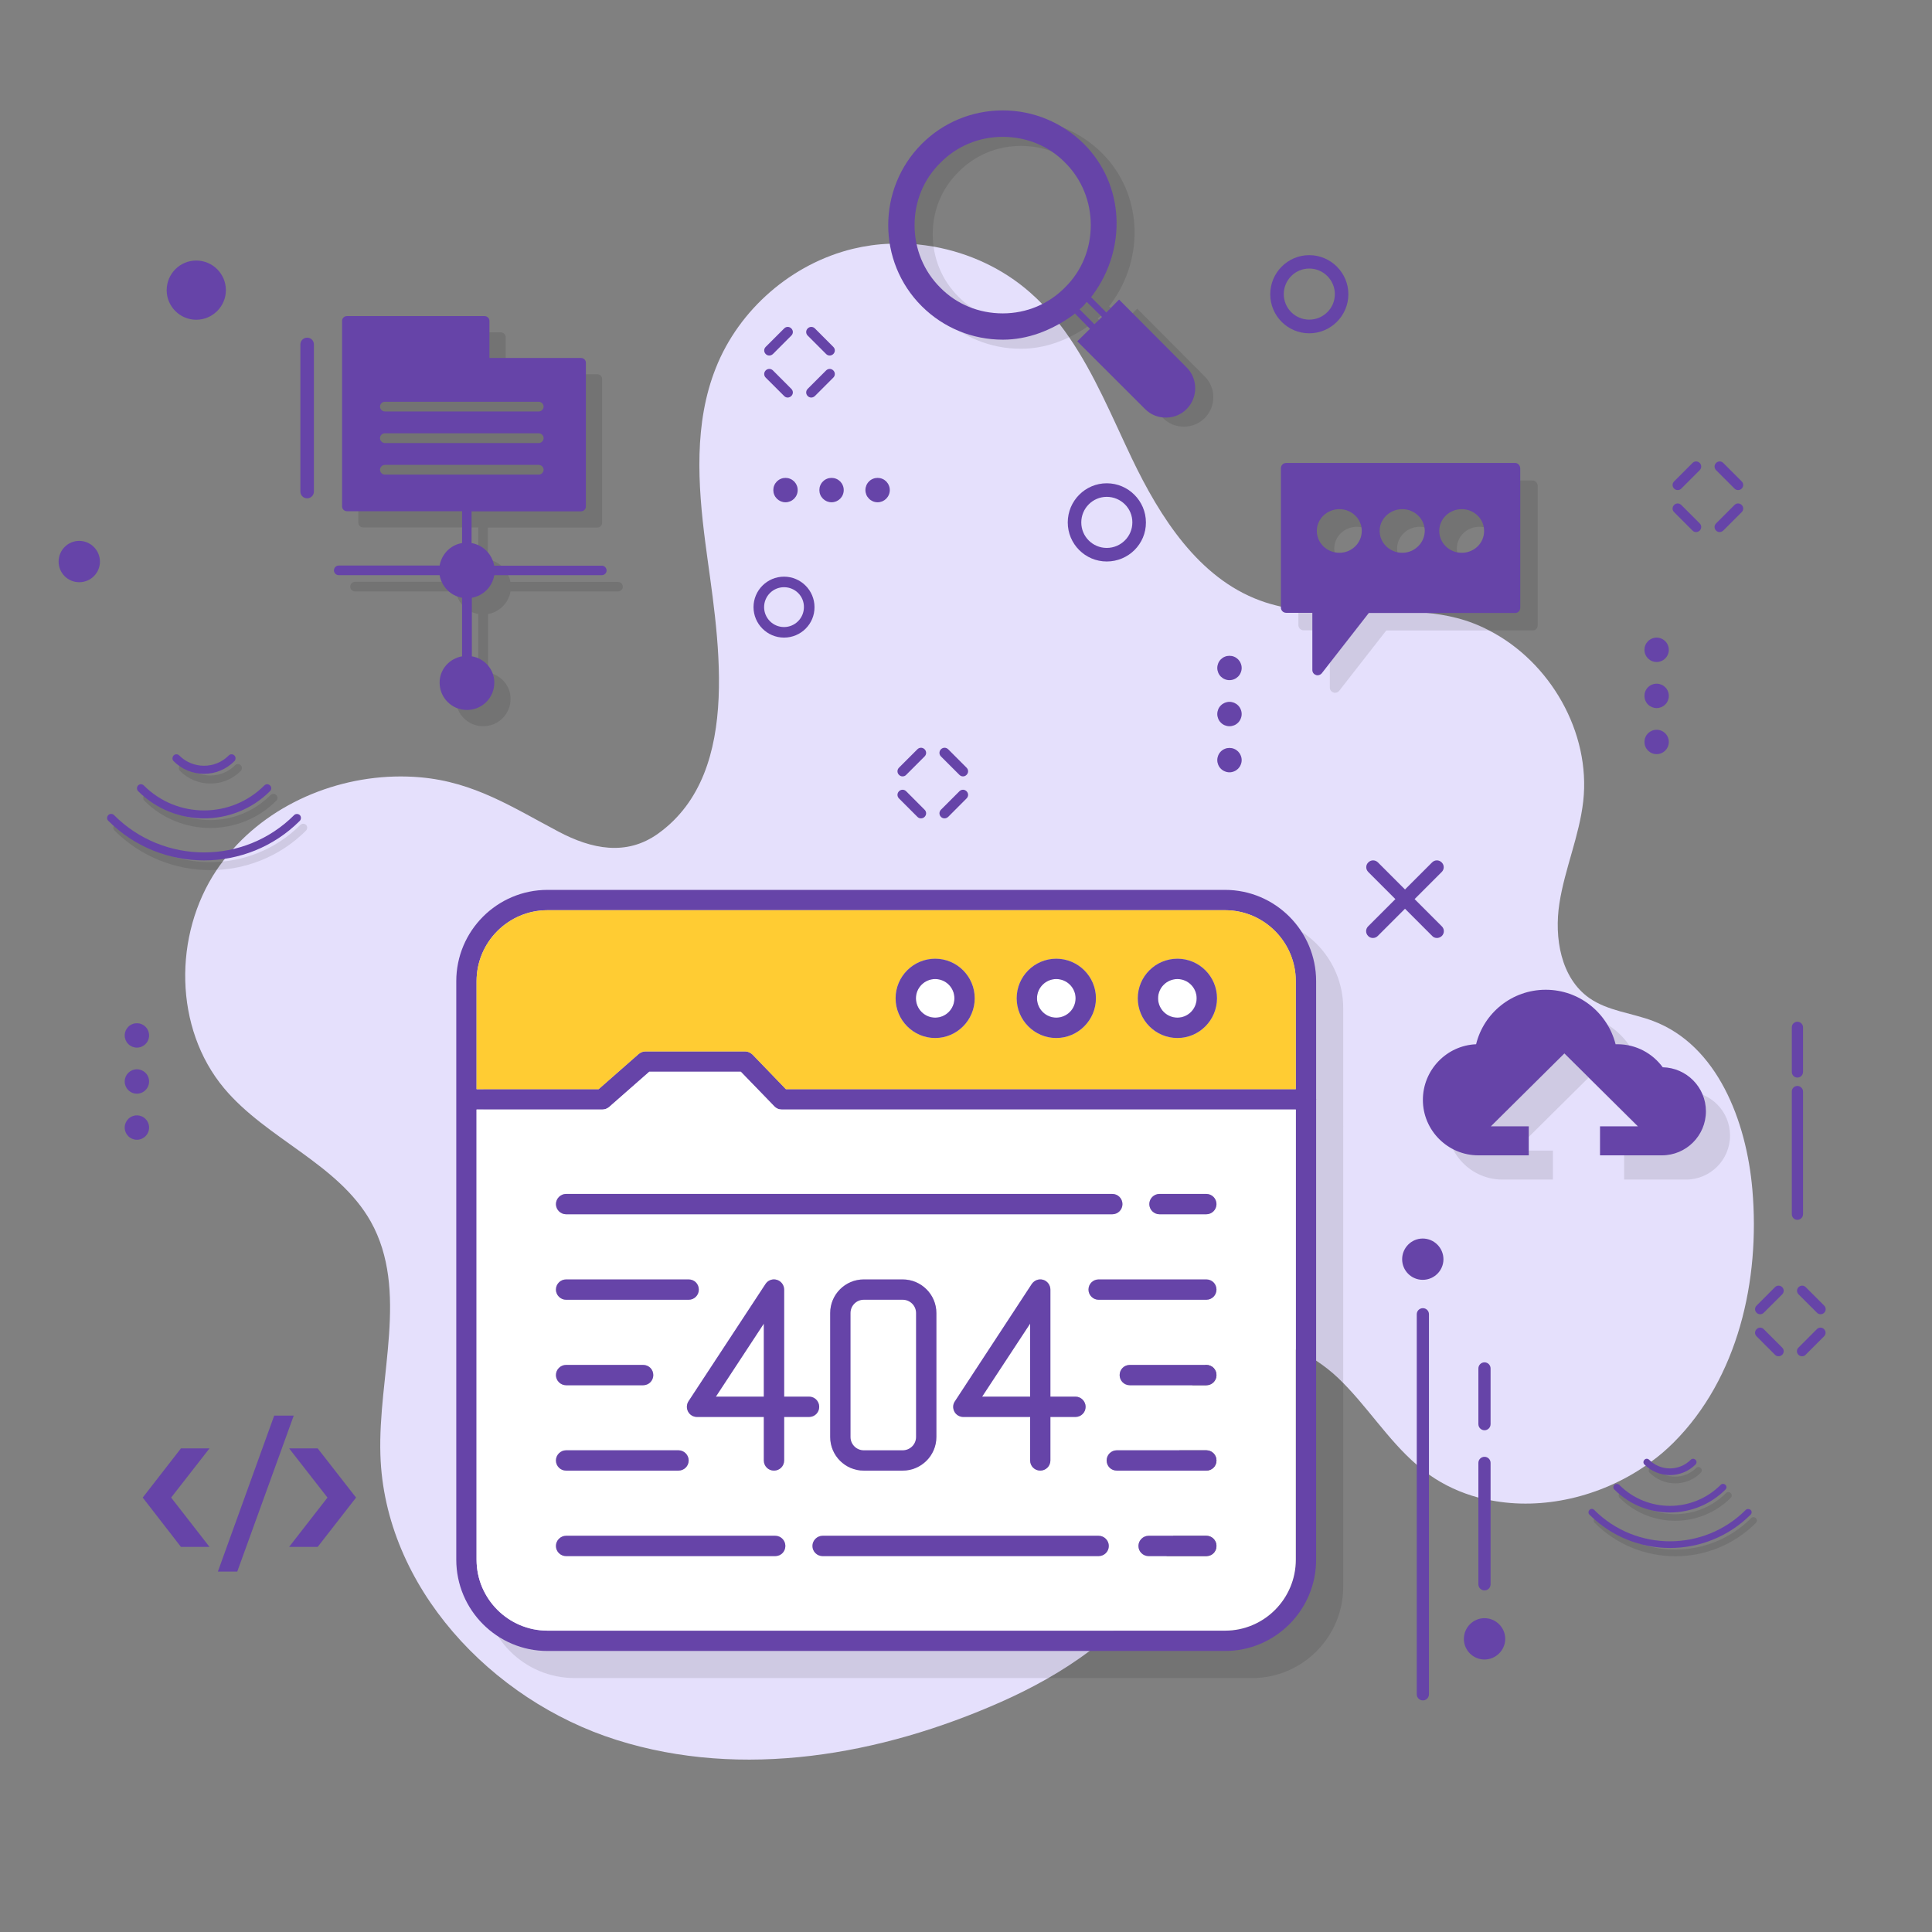 <svg xmlns="http://www.w3.org/2000/svg" xmlns:xlink="http://www.w3.org/1999/xlink" width="250" zoomAndPan="magnify" viewBox="0 0 187.5 187.5" height="250" preserveAspectRatio="xMidYMid meet" version="1.0"><rect x="0" y="0" width="187.5" height="187.5" fill="#808080" stroke="none"/><defs><clipPath id="c2c9e5508f"><path d="M 86 10.664 L 116 10.664 L 116 41 L 86 41 Z M 86 10.664 " clip-rule="nonzero"/></clipPath><clipPath id="7a836963c7"><path d="M 174 124 L 177.742 124 L 177.742 128 L 174 128 Z M 174 124 " clip-rule="nonzero"/></clipPath><clipPath id="c2265bc30d"><path d="M 174 128 L 177.742 128 L 177.742 132 L 174 132 Z M 174 128 " clip-rule="nonzero"/></clipPath><clipPath id="459eb5ef4d"><path d="M 5.242 52 L 10 52 L 10 57 L 5.242 57 Z M 5.242 52 " clip-rule="nonzero"/></clipPath></defs><path fill="#e5e0fc" d="M 170.066 115.438 C 169.488 108.785 166.676 101.434 160.422 99.082 C 158.371 98.305 156.043 98.121 154.242 96.859 C 151.469 94.91 150.824 91.008 151.34 87.668 C 151.863 84.312 153.27 81.133 153.652 77.766 C 154.402 71.07 150.43 64.207 144.488 61.172 C 143.504 60.656 142.453 60.25 141.363 59.973 C 140.391 59.723 139.402 59.566 138.402 59.473 C 134.305 59.066 130.043 59.672 126.008 59.16 C 125.43 59.078 124.867 58.988 124.312 58.871 C 123.617 58.711 122.945 58.527 122.277 58.277 C 116.32 56.082 112.59 50.219 109.844 44.484 C 107.949 40.512 106.227 36.32 103.758 32.73 C 103.453 32.281 103.141 31.848 102.809 31.426 C 102.613 31.176 102.414 30.926 102.219 30.691 C 101.875 30.281 101.523 29.887 101.141 29.508 C 100.773 29.113 100.379 28.746 99.957 28.375 C 97.328 26.062 94.055 24.551 90.613 23.934 C 90.074 23.84 89.508 23.762 88.957 23.707 C 88.641 23.684 88.324 23.656 87.996 23.641 C 87.445 23.617 86.895 23.629 86.34 23.656 C 85.145 23.695 83.961 23.867 82.805 24.141 C 76.852 25.574 71.711 30.031 69.465 35.727 C 67.348 41.051 67.715 46.996 68.453 52.676 C 69.555 61.223 72.316 74.832 63.879 80.895 C 60.789 83.117 57.398 82.395 54.23 80.723 C 49.746 78.355 46.027 75.898 40.797 75.438 C 34.078 74.848 27.035 77.422 22.594 82.422 C 22.316 82.723 22.055 83.039 21.805 83.367 C 21.723 83.457 21.66 83.539 21.605 83.629 C 21.41 83.879 21.227 84.129 21.055 84.391 C 21.039 84.406 21.027 84.434 21.016 84.445 C 16.809 90.742 16.887 99.789 21.738 105.602 C 25.879 110.559 32.816 112.926 35.984 118.555 C 39.719 125.246 36.668 133.531 36.918 141.199 C 37.312 153.965 47.656 165.023 59.844 168.863 C 72.039 172.715 85.473 170.352 97.156 165.168 C 100.117 163.855 103.113 162.211 105.742 160.227 C 106.57 159.605 107.359 158.949 108.105 158.254 C 110.328 156.176 112.141 153.77 113.219 151.02 C 113.484 150.375 113.695 149.719 113.863 149.047 C 113.941 148.746 114.008 148.441 114.062 148.129 C 114.391 146.352 114.402 144.539 114.418 142.723 C 114.418 142.066 114.43 141.406 114.457 140.75 C 114.469 140.121 114.496 139.5 114.562 138.871 C 114.707 137.371 115.074 135.805 115.719 134.438 C 116.059 133.73 116.48 133.059 116.98 132.465 C 117.48 131.887 118.07 131.387 118.766 130.992 C 120.922 129.785 123.445 130.008 125.758 130.992 C 126.43 131.281 127.102 131.637 127.73 132.047 C 128.508 132.559 129.242 133.137 129.887 133.754 C 132.621 136.371 134.645 139.699 137.496 142.156 C 137.734 142.367 137.969 142.566 138.219 142.762 C 138.363 142.879 138.523 142.984 138.68 143.105 C 140.152 144.145 141.77 144.879 143.477 145.34 C 143.871 145.445 144.266 145.535 144.66 145.602 C 149.723 146.59 155.32 145.262 159.699 142.25 C 159.895 142.133 160.078 142 160.25 141.855 C 161.012 141.305 161.734 140.684 162.406 140.016 C 168.676 133.754 170.832 124.273 170.066 115.438 Z M 82.543 139.461 L 82.543 127.43 C 82.543 126.719 83.121 126.141 83.828 126.141 L 87.602 126.141 C 88.324 126.141 88.902 126.719 88.902 127.43 L 88.902 139.461 C 88.902 140.172 88.324 140.75 87.602 140.75 L 83.828 140.75 C 83.121 140.75 82.543 140.172 82.543 139.461 Z M 82.543 139.461 " fill-opacity="1" fill-rule="nonzero"/><path fill="#000000" d="M 116.926 36.543 L 110.367 29.953 L 109.133 31.203 L 107.633 29.719 C 107.699 29.652 107.754 29.559 107.832 29.469 C 111.129 24.957 110.867 18.766 106.938 14.844 C 104.836 12.77 102.035 11.598 99.078 11.598 C 96.094 11.598 93.293 12.754 91.203 14.844 C 86.867 19.199 86.867 26.273 91.203 30.598 C 93.32 32.703 96.121 33.848 99.078 33.848 C 101.469 33.848 103.77 32.965 105.82 31.504 C 105.91 31.453 105.992 31.387 106.07 31.309 L 107.527 32.793 L 106.293 34.004 L 112.879 40.578 C 113.43 41.133 114.129 41.406 114.902 41.406 C 115.68 41.406 116.387 41.105 116.914 40.578 C 118.031 39.461 118.031 37.648 116.926 36.543 Z M 105.125 28.77 C 103.531 30.387 101.391 31.297 99.078 31.297 C 96.766 31.297 94.609 30.414 93.02 28.797 C 91.402 27.191 90.52 25.023 90.52 22.734 C 90.52 20.422 91.402 18.277 93.02 16.688 C 94.609 15.07 96.75 14.16 99.078 14.16 C 101.391 14.16 103.531 15.043 105.125 16.66 C 106.738 18.266 107.621 20.434 107.621 22.723 C 107.621 25.035 106.738 27.18 105.125 28.77 Z M 107.977 32.348 L 106.531 30.902 C 106.91 30.586 106.883 30.598 107.227 30.176 L 108.711 31.637 Z M 107.977 32.348 " fill-opacity="0.098" fill-rule="nonzero"/><g clip-path="url(#c2c9e5508f)"><path fill="#6644a8" d="M 115.164 35.66 L 108.605 29.074 L 107.371 30.324 L 105.887 28.836 C 105.953 28.77 106.004 28.68 106.082 28.586 C 109.383 24.078 109.121 17.883 105.188 13.965 C 103.086 11.887 100.285 10.715 97.328 10.715 C 94.344 10.715 91.547 11.875 89.457 13.965 C 85.117 18.316 85.117 25.391 89.457 29.719 C 91.57 31.82 94.371 32.965 97.328 32.965 C 99.723 32.965 102.02 32.086 104.07 30.625 C 104.164 30.57 104.242 30.508 104.32 30.426 L 105.781 31.914 L 104.547 33.125 L 111.129 39.699 C 111.684 40.25 112.379 40.527 113.156 40.527 C 113.93 40.527 114.641 40.223 115.164 39.699 C 116.27 38.582 116.27 36.766 115.164 35.66 Z M 103.363 27.891 C 101.773 29.508 99.629 30.414 97.316 30.414 C 95.004 30.414 92.848 29.535 91.258 27.918 C 89.641 26.312 88.758 24.141 88.758 21.855 C 88.758 19.539 89.641 17.398 91.258 15.805 C 92.848 14.188 94.988 13.281 97.316 13.281 C 99.629 13.281 101.773 14.16 103.363 15.777 C 104.98 17.383 105.859 19.555 105.859 21.84 C 105.859 24.156 104.98 26.297 103.363 27.891 Z M 106.215 31.465 L 104.77 30.02 C 105.148 29.703 105.125 29.719 105.465 29.297 L 106.949 30.758 Z M 106.215 31.465 " fill-opacity="1" fill-rule="nonzero"/></g><path fill="#6644a8" d="M 133.238 91.031 C 133.066 91.031 132.898 90.969 132.777 90.836 C 132.516 90.574 132.516 90.164 132.777 89.902 L 138.984 83.695 C 139.246 83.434 139.652 83.434 139.914 83.695 C 140.18 83.957 140.18 84.367 139.914 84.629 L 133.711 90.836 C 133.582 90.969 133.41 91.031 133.238 91.031 Z M 133.238 91.031 " fill-opacity="1" fill-rule="nonzero"/><path fill="#6644a8" d="M 139.457 91.031 C 139.285 91.031 139.113 90.969 138.996 90.836 L 132.793 84.629 C 132.527 84.367 132.527 83.957 132.793 83.695 C 133.055 83.434 133.461 83.434 133.727 83.695 L 139.93 89.902 C 140.191 90.164 140.191 90.574 139.93 90.836 C 139.785 90.969 139.613 91.031 139.457 91.031 Z M 139.457 91.031 " fill-opacity="1" fill-rule="nonzero"/><path fill="#6644a8" d="M 107.41 54.492 C 105.32 54.492 103.625 52.793 103.625 50.703 C 103.625 48.613 105.32 46.902 107.41 46.902 C 109.5 46.902 111.211 48.613 111.211 50.703 C 111.223 52.793 109.512 54.492 107.41 54.492 Z M 107.41 48.219 C 106.043 48.219 104.938 49.336 104.938 50.703 C 104.938 52.07 106.043 53.176 107.41 53.176 C 108.777 53.176 109.895 52.07 109.895 50.703 C 109.906 49.336 108.789 48.219 107.41 48.219 Z M 107.41 48.219 " fill-opacity="1" fill-rule="nonzero"/><path fill="#6644a8" d="M 76.09 61.879 C 74.457 61.879 73.129 60.551 73.129 58.922 C 73.129 57.293 74.457 55.965 76.09 55.965 C 77.719 55.965 79.047 57.293 79.047 58.922 C 79.059 60.551 77.73 61.879 76.09 61.879 Z M 76.09 56.988 C 75.023 56.988 74.156 57.855 74.156 58.922 C 74.156 59.988 75.023 60.855 76.09 60.855 C 77.152 60.855 78.02 59.988 78.02 58.922 C 78.035 57.855 77.164 56.988 76.09 56.988 Z M 76.09 56.988 " fill-opacity="1" fill-rule="nonzero"/><path fill="#6644a8" d="M 127.062 32.348 C 124.973 32.348 123.277 30.652 123.277 28.559 C 123.277 26.469 124.973 24.762 127.062 24.762 C 129.152 24.762 130.859 26.469 130.859 28.559 C 130.859 30.637 129.152 32.348 127.062 32.348 Z M 127.062 26.062 C 125.695 26.062 124.59 27.18 124.59 28.547 C 124.59 29.914 125.695 31.02 127.062 31.02 C 128.43 31.02 129.547 29.914 129.547 28.547 C 129.547 27.18 128.43 26.062 127.062 26.062 Z M 127.062 26.062 " fill-opacity="1" fill-rule="nonzero"/><path fill="#6644a8" d="M 76.441 38.582 C 76.312 38.582 76.191 38.527 76.102 38.434 L 74.312 36.648 C 74.117 36.449 74.117 36.148 74.312 35.949 C 74.512 35.754 74.812 35.754 75.012 35.949 L 76.797 37.738 C 76.996 37.938 76.996 38.238 76.797 38.434 C 76.691 38.527 76.574 38.582 76.441 38.582 Z M 76.441 38.582 " fill-opacity="1" fill-rule="nonzero"/><path fill="#6644a8" d="M 80.52 34.504 C 80.387 34.504 80.27 34.453 80.176 34.359 L 78.387 32.57 C 78.191 32.375 78.191 32.07 78.387 31.875 C 78.586 31.676 78.887 31.676 79.086 31.875 L 80.871 33.664 C 81.07 33.859 81.07 34.16 80.871 34.359 C 80.766 34.453 80.648 34.504 80.52 34.504 Z M 80.52 34.504 " fill-opacity="1" fill-rule="nonzero"/><path fill="#6644a8" d="M 74.656 34.504 C 74.523 34.504 74.406 34.453 74.312 34.359 C 74.117 34.16 74.117 33.859 74.312 33.664 L 76.102 31.875 C 76.297 31.676 76.602 31.676 76.797 31.875 C 76.996 32.07 76.996 32.375 76.797 32.57 L 75.012 34.359 C 74.906 34.453 74.785 34.504 74.656 34.504 Z M 74.656 34.504 " fill-opacity="1" fill-rule="nonzero"/><path fill="#6644a8" d="M 78.73 38.582 C 78.598 38.582 78.48 38.527 78.387 38.434 C 78.191 38.238 78.191 37.938 78.387 37.738 L 80.176 35.949 C 80.375 35.754 80.676 35.754 80.871 35.949 C 81.07 36.148 81.07 36.449 80.871 36.648 L 79.086 38.434 C 78.98 38.527 78.863 38.582 78.73 38.582 Z M 78.73 38.582 " fill-opacity="1" fill-rule="nonzero"/><path fill="#6644a8" d="M 164.602 51.637 C 164.469 51.637 164.352 51.586 164.258 51.492 L 162.473 49.703 C 162.273 49.508 162.273 49.203 162.473 49.008 C 162.668 48.809 162.969 48.809 163.168 49.008 L 164.957 50.797 C 165.152 50.992 165.152 51.297 164.957 51.492 C 164.852 51.586 164.73 51.637 164.602 51.637 Z M 164.602 51.637 " fill-opacity="1" fill-rule="nonzero"/><path fill="#6644a8" d="M 168.676 47.562 C 168.543 47.562 168.426 47.508 168.332 47.418 L 166.547 45.629 C 166.348 45.43 166.348 45.129 166.547 44.93 C 166.742 44.734 167.047 44.734 167.242 44.93 L 169.031 46.719 C 169.227 46.918 169.227 47.219 169.031 47.418 C 168.926 47.523 168.793 47.562 168.676 47.562 Z M 168.676 47.562 " fill-opacity="1" fill-rule="nonzero"/><path fill="#6644a8" d="M 162.812 47.562 C 162.68 47.562 162.562 47.508 162.473 47.418 C 162.273 47.219 162.273 46.918 162.473 46.719 L 164.258 44.93 C 164.457 44.734 164.758 44.734 164.957 44.93 C 165.152 45.129 165.152 45.43 164.957 45.629 L 163.168 47.418 C 163.062 47.523 162.945 47.562 162.812 47.562 Z M 162.812 47.562 " fill-opacity="1" fill-rule="nonzero"/><path fill="#6644a8" d="M 166.887 51.637 C 166.758 51.637 166.637 51.586 166.547 51.492 C 166.348 51.297 166.348 50.992 166.547 50.797 L 168.332 49.008 C 168.531 48.809 168.832 48.809 169.031 49.008 C 169.227 49.203 169.227 49.508 169.031 49.703 L 167.242 51.492 C 167.137 51.586 167.004 51.637 166.887 51.637 Z M 166.887 51.637 " fill-opacity="1" fill-rule="nonzero"/><path fill="#6644a8" d="M 172.605 131.625 C 172.473 131.625 172.355 131.574 172.262 131.48 L 170.477 129.691 C 170.277 129.496 170.277 129.191 170.477 128.996 C 170.672 128.797 170.977 128.797 171.172 128.996 L 172.961 130.785 C 173.156 130.98 173.156 131.281 172.961 131.48 C 172.855 131.586 172.723 131.625 172.605 131.625 Z M 172.605 131.625 " fill-opacity="1" fill-rule="nonzero"/><g clip-path="url(#7a836963c7)"><path fill="#6644a8" d="M 176.68 127.547 C 176.547 127.547 176.43 127.496 176.34 127.402 L 174.551 125.617 C 174.352 125.418 174.352 125.117 174.551 124.918 C 174.746 124.723 175.051 124.723 175.246 124.918 L 177.035 126.707 C 177.23 126.906 177.23 127.207 177.035 127.402 C 176.93 127.508 176.797 127.547 176.68 127.547 Z M 176.68 127.547 " fill-opacity="1" fill-rule="nonzero"/></g><path fill="#6644a8" d="M 170.816 127.547 C 170.688 127.547 170.566 127.496 170.477 127.402 C 170.277 127.207 170.277 126.906 170.477 126.707 L 172.262 124.918 C 172.461 124.723 172.762 124.723 172.961 124.918 C 173.156 125.117 173.156 125.418 172.961 125.617 L 171.172 127.402 C 171.066 127.508 170.938 127.547 170.816 127.547 Z M 170.816 127.547 " fill-opacity="1" fill-rule="nonzero"/><g clip-path="url(#c2265bc30d)"><path fill="#6644a8" d="M 174.879 131.625 C 174.746 131.625 174.629 131.574 174.539 131.48 C 174.34 131.281 174.34 130.98 174.539 130.785 L 176.324 128.996 C 176.523 128.797 176.824 128.797 177.023 128.996 C 177.219 129.191 177.219 129.496 177.023 129.691 L 175.234 131.48 C 175.141 131.586 175.012 131.625 174.879 131.625 Z M 174.879 131.625 " fill-opacity="1" fill-rule="nonzero"/></g><path fill="#000000" d="M 148.734 46.629 L 126.523 46.629 C 126.234 46.629 126.008 46.852 126.008 47.141 L 126.008 60.656 C 126.008 60.945 126.234 61.172 126.523 61.172 L 129.059 61.172 L 129.059 66.719 C 129.059 66.941 129.191 67.129 129.387 67.191 C 129.453 67.234 129.504 67.234 129.559 67.234 C 129.715 67.234 129.859 67.168 129.965 67.047 L 134.539 61.184 L 148.75 61.184 C 149.023 61.184 149.234 60.961 149.234 60.672 L 149.234 47.141 C 149.223 46.852 149 46.629 148.734 46.629 Z M 131.688 55.359 C 130.477 55.359 129.492 54.41 129.492 53.23 C 129.492 52.07 130.477 51.125 131.688 51.125 C 132.883 51.125 133.855 52.07 133.855 53.23 C 133.855 54.398 132.871 55.359 131.688 55.359 Z M 137.785 55.359 C 136.578 55.359 135.59 54.41 135.59 53.23 C 135.59 52.07 136.578 51.125 137.785 51.125 C 138.984 51.125 139.969 52.07 139.969 53.23 C 139.969 54.398 138.984 55.359 137.785 55.359 Z M 143.57 55.359 C 142.359 55.359 141.387 54.41 141.387 53.23 C 141.387 52.07 142.359 51.125 143.57 51.125 C 144.777 51.125 145.738 52.07 145.738 53.23 C 145.738 54.398 144.777 55.359 143.57 55.359 Z M 143.57 55.359 " fill-opacity="0.098" fill-rule="nonzero"/><path fill="#6644a8" d="M 147.039 44.93 L 124.828 44.93 C 124.539 44.93 124.312 45.156 124.312 45.445 L 124.312 58.961 C 124.312 59.25 124.539 59.473 124.828 59.473 L 127.363 59.473 L 127.363 65.023 C 127.363 65.246 127.496 65.43 127.691 65.496 C 127.758 65.535 127.809 65.535 127.863 65.535 C 128.02 65.535 128.164 65.469 128.27 65.352 L 132.844 59.488 L 147.055 59.488 C 147.328 59.488 147.539 59.266 147.539 58.977 L 147.539 45.445 C 147.527 45.156 147.305 44.93 147.039 44.93 Z M 129.992 53.648 C 128.781 53.648 127.797 52.703 127.797 51.52 C 127.797 50.363 128.781 49.414 129.992 49.414 C 131.188 49.414 132.16 50.363 132.16 51.52 C 132.16 52.703 131.176 53.648 129.992 53.648 Z M 136.09 53.648 C 134.883 53.648 133.895 52.703 133.895 51.52 C 133.895 50.363 134.883 49.414 136.09 49.414 C 137.285 49.414 138.273 50.363 138.273 51.52 C 138.258 52.703 137.273 53.648 136.09 53.648 Z M 141.859 53.648 C 140.652 53.648 139.68 52.703 139.68 51.52 C 139.68 50.363 140.652 49.414 141.859 49.414 C 143.07 49.414 144.031 50.363 144.031 51.52 C 144.043 52.703 143.07 53.648 141.859 53.648 Z M 141.859 53.648 " fill-opacity="1" fill-rule="nonzero"/><path fill="#000000" d="M 23.367 74.82 C 23.512 74.66 23.512 74.414 23.367 74.266 C 23.211 74.109 22.961 74.109 22.816 74.266 C 21.5 75.594 19.332 75.594 18.02 74.266 C 17.859 74.109 17.609 74.109 17.465 74.266 C 17.32 74.426 17.32 74.676 17.465 74.82 C 18.281 75.637 19.344 76.043 20.422 76.043 C 21.5 76.043 22.551 75.637 23.367 74.82 Z M 23.367 74.82 " fill-opacity="0.098" fill-rule="nonzero"/><path fill="#000000" d="M 29.152 80.055 C 24.328 84.879 16.48 84.879 11.668 80.055 C 11.512 79.895 11.262 79.895 11.117 80.055 C 10.961 80.211 10.961 80.461 11.117 80.605 C 13.68 83.168 17.047 84.445 20.41 84.445 C 23.773 84.445 27.141 83.168 29.703 80.605 C 29.848 80.449 29.848 80.199 29.703 80.055 C 29.547 79.91 29.309 79.91 29.152 80.055 Z M 29.152 80.055 " fill-opacity="0.098" fill-rule="nonzero"/><path fill="#000000" d="M 14.008 77.16 C 13.863 77.316 13.863 77.566 14.008 77.711 C 15.77 79.477 18.098 80.355 20.41 80.355 C 22.723 80.355 25.051 79.477 26.812 77.711 C 26.969 77.555 26.969 77.316 26.812 77.16 C 26.652 77.004 26.418 77.004 26.258 77.16 C 23.027 80.395 17.781 80.395 14.562 77.16 C 14.402 77.016 14.152 77.016 14.008 77.16 Z M 14.008 77.16 " fill-opacity="0.098" fill-rule="nonzero"/><path fill="#6644a8" d="M 22.75 73.871 C 22.895 73.715 22.895 73.465 22.75 73.32 C 22.594 73.164 22.344 73.164 22.199 73.32 C 20.883 74.648 18.715 74.648 17.398 73.32 C 17.242 73.164 16.992 73.164 16.848 73.32 C 16.703 73.48 16.703 73.727 16.848 73.871 C 17.664 74.688 18.727 75.098 19.805 75.098 C 20.871 75.098 21.934 74.688 22.75 73.871 Z M 22.75 73.871 " fill-opacity="1" fill-rule="nonzero"/><path fill="#6644a8" d="M 28.547 79.105 C 23.723 83.934 15.875 83.934 11.066 79.105 C 10.906 78.949 10.656 78.949 10.512 79.105 C 10.355 79.266 10.355 79.516 10.512 79.66 C 13.074 82.223 16.441 83.5 19.805 83.5 C 23.172 83.5 26.535 82.223 29.098 79.66 C 29.242 79.5 29.242 79.25 29.098 79.105 C 28.941 78.961 28.691 78.961 28.547 79.105 Z M 28.547 79.105 " fill-opacity="1" fill-rule="nonzero"/><path fill="#6644a8" d="M 13.402 76.227 C 13.258 76.383 13.258 76.633 13.402 76.777 C 15.164 78.543 17.492 79.422 19.805 79.422 C 22.117 79.422 24.445 78.543 26.207 76.777 C 26.363 76.621 26.363 76.383 26.207 76.227 C 26.047 76.07 25.812 76.07 25.656 76.227 C 22.422 79.461 17.176 79.461 13.957 76.227 C 13.797 76.07 13.547 76.07 13.402 76.227 Z M 13.402 76.227 " fill-opacity="1" fill-rule="nonzero"/><path fill="#6644a8" d="M 14.469 100.488 C 14.469 100.645 14.438 100.797 14.379 100.941 C 14.32 101.086 14.234 101.215 14.121 101.324 C 14.012 101.434 13.883 101.52 13.738 101.582 C 13.594 101.641 13.441 101.672 13.285 101.672 C 13.129 101.672 12.977 101.641 12.832 101.582 C 12.688 101.52 12.559 101.434 12.449 101.324 C 12.34 101.215 12.254 101.086 12.191 100.941 C 12.133 100.797 12.102 100.645 12.102 100.488 C 12.102 100.332 12.133 100.18 12.191 100.035 C 12.254 99.891 12.34 99.762 12.449 99.652 C 12.559 99.539 12.688 99.453 12.832 99.395 C 12.977 99.332 13.129 99.305 13.285 99.305 C 13.441 99.305 13.594 99.332 13.738 99.395 C 13.883 99.453 14.012 99.539 14.121 99.652 C 14.234 99.762 14.32 99.891 14.379 100.035 C 14.438 100.18 14.469 100.332 14.469 100.488 Z M 14.469 100.488 " fill-opacity="1" fill-rule="nonzero"/><path fill="#6644a8" d="M 14.469 104.957 C 14.469 105.113 14.438 105.266 14.379 105.41 C 14.32 105.555 14.234 105.684 14.121 105.793 C 14.012 105.906 13.883 105.992 13.738 106.051 C 13.594 106.113 13.441 106.141 13.285 106.141 C 13.129 106.141 12.977 106.113 12.832 106.051 C 12.688 105.992 12.559 105.906 12.449 105.793 C 12.34 105.684 12.254 105.555 12.191 105.41 C 12.133 105.266 12.102 105.113 12.102 104.957 C 12.102 104.801 12.133 104.648 12.191 104.504 C 12.254 104.359 12.34 104.23 12.449 104.121 C 12.559 104.012 12.688 103.926 12.832 103.863 C 12.977 103.805 13.129 103.773 13.285 103.773 C 13.441 103.773 13.594 103.805 13.738 103.863 C 13.883 103.926 14.012 104.012 14.121 104.121 C 14.234 104.23 14.32 104.359 14.379 104.504 C 14.438 104.648 14.469 104.801 14.469 104.957 Z M 14.469 104.957 " fill-opacity="1" fill-rule="nonzero"/><path fill="#6644a8" d="M 14.469 109.43 C 14.469 109.586 14.438 109.738 14.379 109.883 C 14.32 110.027 14.234 110.156 14.121 110.266 C 14.012 110.375 13.883 110.461 13.738 110.523 C 13.594 110.582 13.441 110.613 13.285 110.613 C 13.129 110.613 12.977 110.582 12.832 110.523 C 12.688 110.461 12.559 110.375 12.449 110.266 C 12.34 110.156 12.254 110.027 12.191 109.883 C 12.133 109.738 12.102 109.586 12.102 109.43 C 12.102 109.273 12.133 109.121 12.191 108.977 C 12.254 108.832 12.34 108.703 12.449 108.594 C 12.559 108.48 12.688 108.395 12.832 108.336 C 12.977 108.277 13.129 108.246 13.285 108.246 C 13.441 108.246 13.594 108.277 13.738 108.336 C 13.883 108.395 14.012 108.48 14.121 108.594 C 14.234 108.703 14.32 108.832 14.379 108.977 C 14.438 109.121 14.469 109.273 14.469 109.43 Z M 14.469 109.43 " fill-opacity="1" fill-rule="nonzero"/><path fill="#6644a8" d="M 161.957 63.062 C 161.957 63.223 161.93 63.371 161.867 63.516 C 161.809 63.664 161.723 63.789 161.613 63.902 C 161.5 64.012 161.371 64.098 161.227 64.156 C 161.082 64.219 160.934 64.246 160.777 64.246 C 160.617 64.246 160.469 64.219 160.324 64.156 C 160.18 64.098 160.051 64.012 159.938 63.902 C 159.828 63.789 159.742 63.664 159.684 63.516 C 159.621 63.371 159.594 63.223 159.594 63.062 C 159.594 62.906 159.621 62.758 159.684 62.613 C 159.742 62.465 159.828 62.34 159.938 62.227 C 160.051 62.117 160.18 62.031 160.324 61.973 C 160.469 61.91 160.617 61.879 160.777 61.879 C 160.934 61.879 161.082 61.91 161.227 61.973 C 161.371 62.031 161.5 62.117 161.613 62.227 C 161.723 62.34 161.809 62.465 161.867 62.613 C 161.93 62.758 161.957 62.906 161.957 63.062 Z M 161.957 63.062 " fill-opacity="1" fill-rule="nonzero"/><path fill="#6644a8" d="M 161.957 67.535 C 161.957 67.691 161.93 67.844 161.867 67.988 C 161.809 68.133 161.723 68.262 161.613 68.371 C 161.5 68.484 161.371 68.566 161.227 68.629 C 161.082 68.688 160.934 68.719 160.777 68.719 C 160.617 68.719 160.469 68.688 160.324 68.629 C 160.18 68.566 160.051 68.484 159.938 68.371 C 159.828 68.262 159.742 68.133 159.684 67.988 C 159.621 67.844 159.594 67.691 159.594 67.535 C 159.594 67.379 159.621 67.227 159.684 67.082 C 159.742 66.938 159.828 66.809 159.938 66.699 C 160.051 66.586 160.18 66.5 160.324 66.441 C 160.469 66.383 160.617 66.352 160.777 66.352 C 160.934 66.352 161.082 66.383 161.227 66.441 C 161.371 66.5 161.5 66.586 161.613 66.699 C 161.723 66.809 161.809 66.938 161.867 67.082 C 161.93 67.227 161.957 67.379 161.957 67.535 Z M 161.957 67.535 " fill-opacity="1" fill-rule="nonzero"/><path fill="#6644a8" d="M 161.957 72.004 C 161.957 72.164 161.93 72.312 161.867 72.457 C 161.809 72.605 161.723 72.73 161.613 72.844 C 161.5 72.953 161.371 73.039 161.227 73.098 C 161.082 73.16 160.934 73.188 160.777 73.188 C 160.617 73.188 160.469 73.16 160.324 73.098 C 160.18 73.039 160.051 72.953 159.938 72.844 C 159.828 72.73 159.742 72.605 159.684 72.457 C 159.621 72.312 159.594 72.164 159.594 72.004 C 159.594 71.848 159.621 71.699 159.684 71.555 C 159.742 71.406 159.828 71.281 159.938 71.168 C 160.051 71.059 160.18 70.973 160.324 70.914 C 160.469 70.852 160.617 70.824 160.777 70.824 C 160.934 70.824 161.082 70.852 161.227 70.914 C 161.371 70.973 161.5 71.059 161.613 71.168 C 161.723 71.281 161.809 71.406 161.867 71.555 C 161.93 71.699 161.957 71.848 161.957 72.004 Z M 161.957 72.004 " fill-opacity="1" fill-rule="nonzero"/><path fill="#6644a8" d="M 29.809 48.363 C 29.453 48.363 29.152 48.074 29.152 47.707 L 29.152 33.426 C 29.152 33.07 29.441 32.77 29.809 32.77 C 30.176 32.77 30.465 33.059 30.465 33.426 L 30.465 47.707 C 30.465 48.062 30.176 48.363 29.809 48.363 Z M 29.809 48.363 " fill-opacity="1" fill-rule="nonzero"/><path fill="#6644a8" d="M 174.434 118.383 C 174.129 118.383 173.895 118.133 173.895 117.832 L 173.895 105.93 C 173.895 105.629 174.145 105.391 174.434 105.391 C 174.734 105.391 174.984 105.641 174.984 105.93 L 174.984 117.832 C 174.984 118.148 174.734 118.383 174.434 118.383 Z M 174.434 118.383 " fill-opacity="1" fill-rule="nonzero"/><path fill="#6644a8" d="M 174.434 104.578 C 174.129 104.578 173.895 104.328 173.895 104.023 L 173.895 99.699 C 173.895 99.395 174.145 99.16 174.434 99.16 C 174.734 99.16 174.984 99.41 174.984 99.699 L 174.984 104.023 C 174.984 104.34 174.734 104.578 174.434 104.578 Z M 174.434 104.578 " fill-opacity="1" fill-rule="nonzero"/><path fill="#6644a8" d="M 120.504 73.77 C 120.504 73.926 120.473 74.074 120.41 74.219 C 120.352 74.367 120.266 74.492 120.156 74.605 C 120.043 74.715 119.918 74.801 119.773 74.859 C 119.625 74.922 119.477 74.953 119.32 74.953 C 119.164 74.953 119.012 74.922 118.867 74.859 C 118.723 74.801 118.594 74.715 118.484 74.605 C 118.371 74.492 118.285 74.367 118.227 74.219 C 118.168 74.074 118.137 73.926 118.137 73.77 C 118.137 73.609 118.168 73.461 118.227 73.316 C 118.285 73.172 118.371 73.043 118.484 72.93 C 118.594 72.82 118.723 72.734 118.867 72.676 C 119.012 72.613 119.164 72.586 119.32 72.586 C 119.477 72.586 119.625 72.613 119.773 72.676 C 119.918 72.734 120.043 72.82 120.156 72.93 C 120.266 73.043 120.352 73.172 120.41 73.316 C 120.473 73.461 120.504 73.609 120.504 73.77 Z M 120.504 73.77 " fill-opacity="1" fill-rule="nonzero"/><path fill="#6644a8" d="M 120.504 69.297 C 120.504 69.453 120.473 69.605 120.41 69.75 C 120.352 69.895 120.266 70.023 120.156 70.133 C 120.043 70.246 119.918 70.332 119.773 70.391 C 119.625 70.449 119.477 70.48 119.32 70.48 C 119.164 70.48 119.012 70.449 118.867 70.391 C 118.723 70.332 118.594 70.246 118.484 70.133 C 118.371 70.023 118.285 69.895 118.227 69.75 C 118.168 69.605 118.137 69.453 118.137 69.297 C 118.137 69.141 118.168 68.988 118.227 68.844 C 118.285 68.699 118.371 68.57 118.484 68.461 C 118.594 68.348 118.723 68.266 118.867 68.203 C 119.012 68.145 119.164 68.113 119.32 68.113 C 119.477 68.113 119.625 68.145 119.773 68.203 C 119.918 68.266 120.043 68.348 120.156 68.461 C 120.266 68.57 120.352 68.699 120.41 68.844 C 120.473 68.988 120.504 69.141 120.504 69.297 Z M 120.504 69.297 " fill-opacity="1" fill-rule="nonzero"/><path fill="#6644a8" d="M 120.504 64.828 C 120.504 64.984 120.473 65.133 120.41 65.277 C 120.352 65.426 120.266 65.551 120.156 65.664 C 120.043 65.773 119.918 65.859 119.773 65.918 C 119.625 65.98 119.477 66.008 119.32 66.008 C 119.164 66.008 119.012 65.98 118.867 65.918 C 118.723 65.859 118.594 65.773 118.484 65.664 C 118.371 65.551 118.285 65.426 118.227 65.277 C 118.168 65.133 118.137 64.984 118.137 64.828 C 118.137 64.668 118.168 64.52 118.227 64.375 C 118.285 64.227 118.371 64.102 118.484 63.988 C 118.594 63.879 118.723 63.793 118.867 63.734 C 119.012 63.672 119.164 63.645 119.32 63.645 C 119.477 63.645 119.625 63.672 119.773 63.734 C 119.918 63.793 120.043 63.879 120.156 63.988 C 120.266 64.102 120.352 64.227 120.41 64.375 C 120.473 64.52 120.504 64.668 120.504 64.828 Z M 120.504 64.828 " fill-opacity="1" fill-rule="nonzero"/><path fill="#6644a8" d="M 86.355 47.562 C 86.355 47.719 86.324 47.867 86.262 48.016 C 86.203 48.16 86.117 48.285 86.008 48.398 C 85.895 48.508 85.77 48.594 85.625 48.656 C 85.477 48.715 85.328 48.746 85.172 48.746 C 85.016 48.746 84.863 48.715 84.719 48.656 C 84.574 48.594 84.445 48.508 84.336 48.398 C 84.223 48.285 84.137 48.16 84.078 48.016 C 84.02 47.867 83.988 47.719 83.988 47.562 C 83.988 47.402 84.02 47.254 84.078 47.109 C 84.137 46.965 84.223 46.836 84.336 46.723 C 84.445 46.613 84.574 46.527 84.719 46.469 C 84.863 46.406 85.016 46.379 85.172 46.379 C 85.328 46.379 85.477 46.406 85.625 46.469 C 85.77 46.527 85.895 46.613 86.008 46.723 C 86.117 46.836 86.203 46.965 86.262 47.109 C 86.324 47.254 86.355 47.402 86.355 47.562 Z M 86.355 47.562 " fill-opacity="1" fill-rule="nonzero"/><path fill="#6644a8" d="M 81.883 47.562 C 81.883 47.719 81.855 47.867 81.793 48.016 C 81.734 48.16 81.648 48.285 81.539 48.398 C 81.426 48.508 81.301 48.594 81.156 48.656 C 81.008 48.715 80.859 48.746 80.703 48.746 C 80.543 48.746 80.395 48.715 80.25 48.656 C 80.105 48.594 79.977 48.508 79.867 48.398 C 79.754 48.285 79.668 48.16 79.609 48.016 C 79.547 47.867 79.52 47.719 79.52 47.562 C 79.52 47.402 79.547 47.254 79.609 47.109 C 79.668 46.965 79.754 46.836 79.867 46.723 C 79.977 46.613 80.105 46.527 80.25 46.469 C 80.395 46.406 80.543 46.379 80.703 46.379 C 80.859 46.379 81.008 46.406 81.156 46.469 C 81.301 46.527 81.426 46.613 81.539 46.723 C 81.648 46.836 81.734 46.965 81.793 47.109 C 81.855 47.254 81.883 47.402 81.883 47.562 Z M 81.883 47.562 " fill-opacity="1" fill-rule="nonzero"/><path fill="#6644a8" d="M 77.414 47.562 C 77.414 47.719 77.387 47.867 77.324 48.016 C 77.266 48.16 77.18 48.285 77.07 48.398 C 76.957 48.508 76.832 48.594 76.684 48.656 C 76.539 48.715 76.391 48.746 76.234 48.746 C 76.074 48.746 75.926 48.715 75.781 48.656 C 75.637 48.594 75.508 48.508 75.395 48.398 C 75.285 48.285 75.199 48.16 75.141 48.016 C 75.078 47.867 75.051 47.719 75.051 47.562 C 75.051 47.402 75.078 47.254 75.141 47.109 C 75.199 46.965 75.285 46.836 75.395 46.723 C 75.508 46.613 75.637 46.527 75.781 46.469 C 75.926 46.406 76.074 46.379 76.234 46.379 C 76.391 46.379 76.539 46.406 76.684 46.469 C 76.832 46.527 76.957 46.613 77.07 46.723 C 77.18 46.836 77.266 46.965 77.324 47.109 C 77.387 47.254 77.414 47.402 77.414 47.562 Z M 77.414 47.562 " fill-opacity="1" fill-rule="nonzero"/><path fill="#6644a8" d="M 138.09 165.023 C 137.762 165.023 137.496 164.762 137.496 164.434 L 137.496 127.547 C 137.496 127.219 137.762 126.957 138.09 126.957 C 138.418 126.957 138.68 127.219 138.68 127.547 L 138.68 164.418 C 138.68 164.762 138.418 165.023 138.09 165.023 Z M 138.09 165.023 " fill-opacity="1" fill-rule="nonzero"/><path fill="#6644a8" d="M 144.07 138.805 C 143.742 138.805 143.477 138.543 143.477 138.211 L 143.477 132.809 C 143.477 132.48 143.742 132.215 144.07 132.215 C 144.398 132.215 144.66 132.48 144.66 132.809 L 144.66 138.211 C 144.66 138.543 144.398 138.805 144.07 138.805 Z M 144.07 138.805 " fill-opacity="1" fill-rule="nonzero"/><path fill="#6644a8" d="M 144.07 154.348 C 143.742 154.348 143.477 154.086 143.477 153.754 L 143.477 141.973 C 143.477 141.645 143.742 141.383 144.07 141.383 C 144.398 141.383 144.66 141.645 144.66 141.973 L 144.66 153.754 C 144.66 154.086 144.398 154.348 144.07 154.348 Z M 144.07 154.348 " fill-opacity="1" fill-rule="nonzero"/><path fill="#6644a8" d="M 138.074 124.207 C 136.973 124.207 136.078 123.316 136.078 122.211 C 136.078 121.105 136.973 120.199 138.074 120.199 C 139.18 120.199 140.086 121.105 140.086 122.211 C 140.086 123.301 139.191 124.207 138.074 124.207 Z M 138.074 124.207 " fill-opacity="1" fill-rule="nonzero"/><path fill="#6644a8" d="M 144.07 161.055 C 142.965 161.055 142.07 160.16 142.07 159.055 C 142.07 157.949 142.965 157.043 144.07 157.043 C 145.172 157.043 146.082 157.949 146.082 159.055 C 146.082 160.145 145.172 161.055 144.07 161.055 Z M 144.07 161.055 " fill-opacity="1" fill-rule="nonzero"/><path fill="#000000" d="M 165.059 142.934 C 165.191 142.801 165.191 142.59 165.059 142.473 C 164.93 142.34 164.719 142.34 164.602 142.473 C 163.484 143.59 161.668 143.59 160.566 142.473 C 160.434 142.34 160.223 142.34 160.105 142.473 C 159.973 142.605 159.973 142.816 160.105 142.934 C 160.789 143.617 161.695 143.961 162.59 143.961 C 163.469 143.961 164.375 143.617 165.059 142.934 Z M 165.059 142.934 " fill-opacity="0.098" fill-rule="nonzero"/><path fill="#000000" d="M 169.938 147.34 C 165.875 151.402 159.277 151.402 155.23 147.34 C 155.098 147.207 154.887 147.207 154.77 147.34 C 154.637 147.469 154.637 147.68 154.77 147.797 C 156.926 149.957 159.762 151.035 162.59 151.035 C 165.414 151.035 168.254 149.957 170.41 147.797 C 170.543 147.668 170.543 147.457 170.41 147.34 C 170.266 147.207 170.055 147.207 169.938 147.34 Z M 169.938 147.34 " fill-opacity="0.098" fill-rule="nonzero"/><path fill="#000000" d="M 157.188 144.906 C 157.055 145.039 157.055 145.246 157.188 145.367 C 158.672 146.852 160.629 147.59 162.574 147.59 C 164.52 147.59 166.48 146.852 167.965 145.367 C 168.098 145.234 168.098 145.023 167.965 144.906 C 167.832 144.773 167.625 144.773 167.504 144.906 C 164.785 147.629 160.367 147.629 157.66 144.906 C 157.527 144.773 157.32 144.773 157.188 144.906 Z M 157.188 144.906 " fill-opacity="0.098" fill-rule="nonzero"/><path fill="#6644a8" d="M 164.547 142.133 C 164.68 142 164.68 141.789 164.547 141.672 C 164.418 141.539 164.207 141.539 164.086 141.672 C 162.969 142.789 161.156 142.789 160.051 141.672 C 159.922 141.539 159.711 141.539 159.594 141.672 C 159.461 141.801 159.461 142.012 159.594 142.133 C 160.277 142.816 161.184 143.156 162.078 143.156 C 162.957 143.156 163.863 142.816 164.547 142.133 Z M 164.547 142.133 " fill-opacity="1" fill-rule="nonzero"/><path fill="#6644a8" d="M 169.426 146.535 C 165.363 150.598 158.766 150.598 154.715 146.535 C 154.586 146.406 154.375 146.406 154.258 146.535 C 154.137 146.668 154.125 146.879 154.258 146.996 C 156.41 149.152 159.25 150.23 162.078 150.23 C 164.902 150.23 167.742 149.152 169.898 146.996 C 170.027 146.863 170.027 146.656 169.898 146.535 C 169.754 146.418 169.543 146.418 169.426 146.535 Z M 169.426 146.535 " fill-opacity="1" fill-rule="nonzero"/><path fill="#6644a8" d="M 156.676 144.105 C 156.543 144.234 156.543 144.445 156.676 144.562 C 158.16 146.051 160.117 146.785 162.062 146.785 C 164.008 146.785 165.969 146.051 167.453 144.562 C 167.586 144.434 167.586 144.223 167.453 144.105 C 167.32 143.984 167.109 143.973 166.992 144.105 C 164.273 146.824 159.855 146.824 157.148 144.105 C 157.016 143.984 156.805 143.984 156.676 144.105 Z M 156.676 144.105 " fill-opacity="1" fill-rule="nonzero"/><g clip-path="url(#459eb5ef4d)"><path fill="#6644a8" d="M 7.688 56.504 C 6.582 56.504 5.688 55.609 5.688 54.504 C 5.688 53.398 6.582 52.492 7.688 52.492 C 8.789 52.492 9.699 53.398 9.699 54.504 C 9.699 55.609 8.805 56.504 7.688 56.504 Z M 7.688 56.504 " fill-opacity="1" fill-rule="nonzero"/></g><path fill="#6644a8" d="M 19.043 31.031 C 17.465 31.031 16.176 29.742 16.176 28.164 C 16.176 26.574 17.465 25.285 19.043 25.285 C 20.633 25.285 21.922 26.574 21.922 28.164 C 21.922 29.742 20.621 31.031 19.043 31.031 Z M 19.043 31.031 " fill-opacity="1" fill-rule="nonzero"/><path fill="#000000" d="M 167.898 110.203 C 167.898 112.57 165.98 114.477 163.629 114.477 L 157.621 114.477 L 157.621 111.664 L 161.301 111.664 L 154.164 104.59 L 147.027 111.664 L 150.707 111.664 L 150.707 114.477 L 145.805 114.477 C 142.848 114.477 140.43 112.059 140.43 109.102 C 140.43 106.195 142.73 103.812 145.594 103.695 C 146.344 100.645 149.09 98.41 152.352 98.41 C 155.609 98.41 158.355 100.645 159.133 103.695 L 159.316 103.695 C 161.129 103.695 162.723 104.59 163.707 105.93 C 166.02 105.969 167.898 107.852 167.898 110.203 Z M 167.898 110.203 " fill-opacity="0.098" fill-rule="nonzero"/><path fill="#6644a8" d="M 165.559 107.852 C 165.559 110.219 163.641 112.125 161.289 112.125 L 155.281 112.125 L 155.281 109.309 L 158.961 109.309 L 151.824 102.234 L 144.688 109.309 L 148.367 109.309 L 148.367 112.125 L 143.465 112.125 C 140.508 112.125 138.09 109.703 138.09 106.746 C 138.09 103.84 140.391 101.461 143.254 101.344 C 144.004 98.293 146.75 96.055 150.012 96.055 C 153.27 96.055 156.016 98.293 156.793 101.344 L 156.977 101.344 C 158.789 101.344 160.383 102.234 161.367 103.578 C 163.68 103.629 165.559 105.512 165.559 107.852 Z M 165.559 107.852 " fill-opacity="1" fill-rule="nonzero"/><path fill="#000000" d="M 59.973 56.477 L 49.539 56.477 C 49.328 55.359 48.484 54.492 47.344 54.281 L 47.344 51.203 L 57.961 51.203 C 58.227 51.203 58.438 50.992 58.438 50.73 L 58.438 36.777 C 58.438 36.527 58.227 36.32 57.961 36.32 L 49.078 36.32 L 49.078 32.715 C 49.078 32.465 48.855 32.254 48.605 32.254 L 35.25 32.254 C 34.988 32.254 34.777 32.465 34.777 32.715 L 34.777 50.719 C 34.777 50.98 34.988 51.191 35.25 51.191 L 46.422 51.191 L 46.422 54.281 C 45.305 54.465 44.449 55.332 44.238 56.465 L 34.449 56.465 C 34.199 56.465 33.988 56.672 33.988 56.938 C 33.988 57.188 34.199 57.398 34.449 57.398 L 44.238 57.398 C 44.449 58.527 45.293 59.383 46.422 59.594 L 46.422 65.273 C 45.188 65.496 44.238 66.535 44.238 67.824 C 44.238 69.297 45.422 70.48 46.895 70.48 C 48.367 70.48 49.551 69.297 49.551 67.824 C 49.551 66.535 48.605 65.484 47.367 65.273 L 47.367 59.594 C 48.484 59.383 49.34 58.539 49.551 57.398 L 59.988 57.398 C 60.238 57.398 60.445 57.188 60.445 56.938 C 60.434 56.672 60.238 56.477 59.973 56.477 Z M 38.93 40.566 L 53.863 40.566 C 54.109 40.566 54.336 40.789 54.336 41.039 C 54.336 41.289 54.109 41.512 53.863 41.512 L 38.93 41.512 C 38.68 41.512 38.457 41.289 38.457 41.039 C 38.457 40.789 38.668 40.566 38.93 40.566 Z M 38.93 43.629 L 53.863 43.629 C 54.109 43.629 54.336 43.84 54.336 44.102 C 54.336 44.352 54.109 44.578 53.863 44.578 L 38.93 44.578 C 38.68 44.578 38.457 44.352 38.457 44.102 C 38.457 43.84 38.668 43.629 38.93 43.629 Z M 38.93 47.641 C 38.68 47.641 38.457 47.418 38.457 47.168 C 38.457 46.918 38.68 46.691 38.93 46.691 L 53.863 46.691 C 54.109 46.691 54.336 46.918 54.336 47.168 C 54.336 47.418 54.109 47.641 53.863 47.641 Z M 38.93 47.641 " fill-opacity="0.098" fill-rule="nonzero"/><path fill="#6644a8" d="M 58.395 54.898 L 47.961 54.898 C 47.75 53.781 46.91 52.914 45.766 52.703 L 45.766 49.625 L 56.387 49.625 C 56.648 49.625 56.859 49.414 56.859 49.152 L 56.859 35.199 C 56.859 34.949 56.648 34.742 56.387 34.742 L 47.5 34.742 L 47.5 31.137 C 47.5 30.887 47.277 30.676 47.027 30.676 L 33.672 30.676 C 33.41 30.676 33.199 30.887 33.199 31.137 L 33.199 49.141 C 33.199 49.402 33.41 49.613 33.672 49.613 L 44.844 49.613 L 44.844 52.703 C 43.727 52.887 42.875 53.754 42.664 54.887 L 32.871 54.887 C 32.621 54.887 32.41 55.098 32.41 55.359 C 32.41 55.609 32.621 55.82 32.871 55.82 L 42.664 55.82 C 42.875 56.949 43.715 57.805 44.844 58.016 L 44.844 63.695 C 43.609 63.918 42.664 64.957 42.664 66.246 C 42.664 67.719 43.848 68.902 45.316 68.902 C 46.789 68.902 47.973 67.719 47.973 66.246 C 47.973 64.957 47.027 63.906 45.793 63.695 L 45.793 58.016 C 46.91 57.805 47.762 56.965 47.973 55.82 L 58.41 55.82 C 58.66 55.82 58.871 55.609 58.871 55.359 C 58.855 55.098 58.66 54.898 58.395 54.898 Z M 37.352 38.988 L 52.285 38.988 C 52.535 38.988 52.758 39.211 52.758 39.461 C 52.758 39.711 52.535 39.934 52.285 39.934 L 37.352 39.934 C 37.102 39.934 36.879 39.711 36.879 39.461 C 36.879 39.211 37.09 38.988 37.352 38.988 Z M 37.352 42.051 L 52.285 42.051 C 52.535 42.051 52.758 42.262 52.758 42.523 C 52.758 42.773 52.535 43 52.285 43 L 37.352 43 C 37.102 43 36.879 42.773 36.879 42.523 C 36.879 42.262 37.09 42.051 37.352 42.051 Z M 37.352 46.062 C 37.102 46.062 36.879 45.84 36.879 45.59 C 36.879 45.34 37.102 45.117 37.352 45.117 L 52.285 45.117 C 52.535 45.117 52.758 45.34 52.758 45.59 C 52.758 45.84 52.535 46.062 52.285 46.062 Z M 37.352 46.062 " fill-opacity="1" fill-rule="nonzero"/><path fill="#6644a8" d="M 16.609 145.34 L 20.332 150.125 L 17.559 150.125 L 13.852 145.34 L 17.559 140.566 L 20.332 140.566 Z M 16.609 145.34 " fill-opacity="1" fill-rule="nonzero"/><path fill="#6644a8" d="M 31.781 145.34 L 28.059 150.125 L 30.832 150.125 L 34.555 145.34 L 30.832 140.566 L 28.059 140.566 Z M 31.781 145.34 " fill-opacity="1" fill-rule="nonzero"/><path fill="#6644a8" d="M 23.027 152.52 L 28.508 137.383 L 26.613 137.383 L 21.145 152.52 Z M 23.027 152.52 " fill-opacity="1" fill-rule="nonzero"/><path fill="#000000" d="M 130.375 109.324 C 130.375 109.336 130.359 109.336 130.359 109.352 L 130.359 153.992 C 130.359 158.883 126.391 162.855 121.516 162.855 L 55.766 162.855 C 50.879 162.855 46.91 158.883 46.91 153.992 L 46.91 97.859 C 46.91 92.965 50.879 88.996 55.766 88.996 L 121.516 88.996 C 126.391 88.996 130.359 92.965 130.359 97.859 L 130.359 109.285 C 130.359 109.297 130.375 109.309 130.375 109.324 Z M 130.375 109.324 " fill-opacity="0.098" fill-rule="nonzero"/><path fill="#6644a8" d="M 89.375 79.422 C 89.246 79.422 89.129 79.371 89.035 79.277 L 87.246 77.488 C 87.051 77.293 87.051 76.988 87.246 76.793 C 87.445 76.594 87.746 76.594 87.945 76.793 L 89.73 78.582 C 89.93 78.777 89.93 79.082 89.73 79.277 C 89.641 79.371 89.508 79.422 89.375 79.422 Z M 89.375 79.422 " fill-opacity="1" fill-rule="nonzero"/><path fill="#6644a8" d="M 93.453 75.348 C 93.32 75.348 93.203 75.293 93.109 75.199 L 91.32 73.414 C 91.125 73.215 91.125 72.914 91.32 72.715 C 91.52 72.52 91.82 72.52 92.02 72.715 L 93.805 74.504 C 94.004 74.703 94.004 75.004 93.805 75.199 C 93.703 75.305 93.582 75.348 93.453 75.348 Z M 93.453 75.348 " fill-opacity="1" fill-rule="nonzero"/><path fill="#6644a8" d="M 87.59 75.348 C 87.457 75.348 87.34 75.293 87.246 75.199 C 87.051 75.004 87.051 74.703 87.246 74.504 L 89.035 72.715 C 89.23 72.52 89.535 72.52 89.73 72.715 C 89.93 72.914 89.93 73.215 89.73 73.414 L 87.945 75.199 C 87.852 75.305 87.719 75.348 87.59 75.348 Z M 87.59 75.348 " fill-opacity="1" fill-rule="nonzero"/><path fill="#6644a8" d="M 91.664 79.422 C 91.531 79.422 91.414 79.371 91.32 79.277 C 91.125 79.082 91.125 78.777 91.32 78.582 L 93.109 76.793 C 93.309 76.594 93.609 76.594 93.805 76.793 C 94.004 76.988 94.004 77.293 93.805 77.488 L 92.02 79.277 C 91.914 79.371 91.797 79.422 91.664 79.422 Z M 91.664 79.422 " fill-opacity="1" fill-rule="nonzero"/><path fill="#ffffff" d="M 99.973 135.543 L 99.973 128.457 L 95.316 135.543 Z M 99.973 135.543 " fill-opacity="1" fill-rule="nonzero"/><path fill="#ffffff" d="M 74.129 135.543 L 74.129 128.457 L 69.477 135.543 Z M 74.129 135.543 " fill-opacity="1" fill-rule="nonzero"/><path fill="#ffffff" d="M 90.758 95.016 C 89.73 95.016 88.891 95.859 88.891 96.883 C 88.891 97.922 89.73 98.75 90.758 98.75 C 91.781 98.75 92.625 97.91 92.625 96.883 C 92.625 95.844 91.781 95.016 90.758 95.016 Z M 90.758 95.016 " fill-opacity="1" fill-rule="nonzero"/><path fill="#ffffff" d="M 114.258 95.016 C 113.234 95.016 112.391 95.859 112.391 96.883 C 112.391 97.922 113.234 98.75 114.258 98.75 C 115.285 98.75 116.125 97.91 116.125 96.883 C 116.137 95.844 115.297 95.016 114.258 95.016 Z M 114.258 95.016 " fill-opacity="1" fill-rule="nonzero"/><path fill="#ffffff" d="M 102.508 95.016 C 101.484 95.016 100.641 95.859 100.641 96.883 C 100.641 97.922 101.484 98.75 102.508 98.75 C 103.531 98.75 104.375 97.91 104.375 96.883 C 104.375 95.844 103.547 95.016 102.508 95.016 Z M 102.508 95.016 " fill-opacity="1" fill-rule="nonzero"/><path fill="#6644a8" d="M 127.73 106.656 L 127.73 95.227 C 127.73 90.336 123.762 86.363 118.887 86.363 L 53.137 86.363 C 48.25 86.363 44.281 90.336 44.281 95.227 L 44.281 151.363 C 44.281 156.254 48.25 160.227 53.137 160.227 L 118.887 160.227 C 123.762 160.227 127.73 156.254 127.73 151.363 L 127.73 106.719 C 127.73 106.707 127.746 106.707 127.746 106.695 C 127.746 106.68 127.73 106.668 127.73 106.656 Z M 46.25 95.227 C 46.25 91.426 49.34 88.336 53.137 88.336 L 118.887 88.336 C 122.684 88.336 125.758 91.426 125.758 95.227 L 125.758 105.707 L 76.273 105.707 L 73.027 102.34 C 72.828 102.156 72.578 102.039 72.316 102.039 L 62.641 102.039 C 62.406 102.039 62.168 102.133 61.984 102.289 L 58.094 105.707 L 46.25 105.707 Z M 125.758 151.363 C 125.758 155.164 122.684 158.254 118.887 158.254 L 53.137 158.254 C 49.34 158.254 46.25 155.164 46.25 151.363 L 46.25 107.68 L 58.461 107.68 C 58.699 107.68 58.934 107.59 59.121 107.43 L 63.012 104.012 L 71.895 104.012 L 75.156 107.379 C 75.34 107.574 75.59 107.68 75.863 107.68 L 125.758 107.68 Z M 125.758 151.363 " fill-opacity="1" fill-rule="nonzero"/><path fill="#ffcc33" d="M 118.887 88.336 L 53.137 88.336 C 49.34 88.336 46.25 91.426 46.25 95.227 L 46.25 105.707 L 58.094 105.707 L 61.984 102.289 C 62.168 102.133 62.406 102.039 62.641 102.039 L 72.316 102.039 C 72.578 102.039 72.828 102.156 73.027 102.34 L 76.273 105.707 L 125.758 105.707 L 125.758 95.227 C 125.758 91.426 122.684 88.336 118.887 88.336 Z M 90.758 100.738 C 88.641 100.738 86.918 99 86.918 96.883 C 86.918 94.766 88.641 93.043 90.758 93.043 C 92.875 93.043 94.594 94.766 94.594 96.883 C 94.594 99 92.875 100.738 90.758 100.738 Z M 102.508 100.738 C 100.391 100.738 98.668 99 98.668 96.883 C 98.668 94.766 100.391 93.043 102.508 93.043 C 104.625 93.043 106.359 94.766 106.359 96.883 C 106.359 99 104.625 100.738 102.508 100.738 Z M 114.273 100.738 C 112.141 100.738 110.422 99 110.422 96.883 C 110.422 94.766 112.141 93.043 114.273 93.043 C 116.387 93.043 118.109 94.766 118.109 96.883 C 118.109 99 116.387 100.738 114.273 100.738 Z M 114.273 100.738 " fill-opacity="1" fill-rule="nonzero"/><path fill="#ffffff" d="M 75.863 107.68 C 75.59 107.68 75.34 107.574 75.156 107.379 L 71.895 104.012 L 63.012 104.012 L 59.121 107.43 C 58.934 107.59 58.699 107.68 58.461 107.68 L 46.25 107.68 L 46.25 151.363 C 46.25 155.164 49.34 158.254 53.137 158.254 L 118.887 158.254 C 122.684 158.254 125.758 155.164 125.758 151.363 L 125.758 107.68 Z M 112.523 115.871 L 117.07 115.871 C 117.625 115.871 118.059 116.32 118.059 116.859 C 118.059 117.398 117.625 117.844 117.07 117.844 L 112.523 117.844 C 111.984 117.844 111.539 117.398 111.539 116.859 C 111.539 116.32 111.984 115.871 112.523 115.871 Z M 117.07 126.141 L 106.621 126.141 C 106.082 126.141 105.637 125.695 105.637 125.156 C 105.637 124.602 106.082 124.168 106.621 124.168 L 117.07 124.168 C 117.625 124.168 118.059 124.602 118.059 125.156 C 118.059 125.695 117.625 126.141 117.07 126.141 Z M 54.938 115.871 L 107.949 115.871 C 108.5 115.871 108.934 116.32 108.934 116.859 C 108.934 117.398 108.5 117.844 107.949 117.844 L 54.938 117.844 C 54.402 117.844 53.953 117.398 53.953 116.859 C 53.953 116.32 54.402 115.871 54.938 115.871 Z M 93.492 137.516 C 93.137 137.516 92.793 137.32 92.625 137.004 C 92.453 136.676 92.465 136.293 92.676 135.992 L 100.129 124.617 C 100.379 124.25 100.824 124.078 101.246 124.207 C 101.652 124.328 101.941 124.723 101.941 125.156 L 101.941 135.543 L 104.375 135.543 C 104.914 135.543 105.359 135.992 105.359 136.531 C 105.359 137.082 104.914 137.516 104.375 137.516 L 101.941 137.516 L 101.941 141.738 C 101.941 142.289 101.496 142.723 100.957 142.723 C 100.418 142.723 99.973 142.289 99.973 141.738 L 99.973 137.516 Z M 90.875 127.43 L 90.875 139.461 C 90.875 141.262 89.402 142.723 87.602 142.723 L 83.828 142.723 C 82.031 142.723 80.57 141.262 80.57 139.461 L 80.57 127.43 C 80.57 125.629 82.031 124.168 83.828 124.168 L 87.602 124.168 C 89.402 124.168 90.875 125.629 90.875 127.43 Z M 54.938 124.168 L 66.836 124.168 C 67.387 124.168 67.82 124.602 67.82 125.156 C 67.82 125.695 67.387 126.141 66.836 126.141 L 54.938 126.141 C 54.402 126.141 53.953 125.695 53.953 125.156 C 53.953 124.602 54.402 124.168 54.938 124.168 Z M 54.938 132.465 L 62.418 132.465 C 62.969 132.465 63.402 132.902 63.402 133.453 C 63.402 133.992 62.969 134.438 62.418 134.438 L 54.938 134.438 C 54.402 134.438 53.953 133.992 53.953 133.453 C 53.953 132.902 54.402 132.465 54.938 132.465 Z M 54.938 140.75 L 65.848 140.75 C 66.387 140.75 66.836 141.199 66.836 141.738 C 66.836 142.289 66.387 142.723 65.848 142.723 L 54.938 142.723 C 54.402 142.723 53.953 142.289 53.953 141.738 C 53.953 141.199 54.402 140.75 54.938 140.75 Z M 75.234 151.02 L 54.938 151.02 C 54.402 151.02 53.953 150.586 53.953 150.035 C 53.953 149.496 54.402 149.047 54.938 149.047 L 75.234 149.047 C 75.785 149.047 76.219 149.496 76.219 150.035 C 76.219 150.586 75.785 151.02 75.234 151.02 Z M 76.102 137.516 L 76.102 141.738 C 76.102 142.289 75.656 142.723 75.117 142.723 C 74.562 142.723 74.129 142.289 74.129 141.738 L 74.129 137.516 L 67.648 137.516 C 67.281 137.516 66.953 137.32 66.781 137.004 C 66.609 136.676 66.625 136.293 66.82 135.992 L 74.289 124.617 C 74.523 124.25 74.973 124.078 75.391 124.207 C 75.812 124.328 76.102 124.723 76.102 125.156 L 76.102 135.543 L 78.52 135.543 C 79.07 135.543 79.504 135.992 79.504 136.531 C 79.504 137.082 79.07 137.516 78.52 137.516 Z M 106.621 151.02 L 79.836 151.02 C 79.297 151.02 78.848 150.586 78.848 150.035 C 78.848 149.496 79.297 149.047 79.836 149.047 L 106.621 149.047 C 107.16 149.047 107.609 149.496 107.609 150.035 C 107.609 150.586 107.16 151.02 106.621 151.02 Z M 117.07 151.02 L 111.473 151.02 C 110.934 151.02 110.484 150.586 110.484 150.035 C 110.484 149.496 110.934 149.047 111.473 149.047 L 117.07 149.047 C 117.625 149.047 118.059 149.496 118.059 150.035 C 118.059 150.586 117.625 151.02 117.07 151.02 Z M 117.07 142.723 L 108.383 142.723 C 107.832 142.723 107.398 142.289 107.398 141.738 C 107.398 141.199 107.832 140.75 108.383 140.75 L 117.07 140.75 C 117.625 140.75 118.059 141.199 118.059 141.738 C 118.059 142.289 117.625 142.723 117.07 142.723 Z M 117.07 134.438 L 109.645 134.438 C 109.094 134.438 108.66 133.992 108.66 133.453 C 108.66 132.902 109.094 132.465 109.645 132.465 L 117.07 132.465 C 117.625 132.465 118.059 132.902 118.059 133.453 C 118.059 133.992 117.625 134.438 117.07 134.438 Z M 117.07 134.438 " fill-opacity="1" fill-rule="nonzero"/><path fill="#6644a8" d="M 102.508 93.043 C 100.391 93.043 98.668 94.766 98.668 96.883 C 98.668 99 100.391 100.738 102.508 100.738 C 104.625 100.738 106.359 99 106.359 96.883 C 106.359 94.766 104.625 93.043 102.508 93.043 Z M 102.508 98.766 C 101.484 98.766 100.641 97.922 100.641 96.883 C 100.641 95.859 101.484 95.016 102.508 95.016 C 103.547 95.016 104.387 95.859 104.387 96.883 C 104.387 97.922 103.547 98.766 102.508 98.766 Z M 102.508 98.766 " fill-opacity="1" fill-rule="nonzero"/><path fill="#6644a8" d="M 90.758 93.043 C 88.641 93.043 86.918 94.766 86.918 96.883 C 86.918 99 88.641 100.738 90.758 100.738 C 92.875 100.738 94.594 99 94.594 96.883 C 94.594 94.766 92.875 93.043 90.758 93.043 Z M 90.758 98.766 C 89.73 98.766 88.891 97.922 88.891 96.883 C 88.891 95.859 89.73 95.016 90.758 95.016 C 91.797 95.016 92.625 95.859 92.625 96.883 C 92.625 97.922 91.797 98.766 90.758 98.766 Z M 90.758 98.766 " fill-opacity="1" fill-rule="nonzero"/><path fill="#6644a8" d="M 114.273 93.043 C 112.141 93.043 110.422 94.766 110.422 96.883 C 110.422 99 112.141 100.738 114.273 100.738 C 116.387 100.738 118.109 99 118.109 96.883 C 118.109 94.766 116.387 93.043 114.273 93.043 Z M 114.273 98.766 C 113.234 98.766 112.391 97.922 112.391 96.883 C 112.391 95.859 113.234 95.016 114.273 95.016 C 115.297 95.016 116.137 95.859 116.137 96.883 C 116.137 97.922 115.297 98.766 114.273 98.766 Z M 114.273 98.766 " fill-opacity="1" fill-rule="nonzero"/><path fill="#6644a8" d="M 78.52 135.543 L 76.102 135.543 L 76.102 125.156 C 76.102 124.723 75.812 124.328 75.391 124.207 C 74.973 124.078 74.523 124.25 74.289 124.617 L 66.82 135.992 C 66.625 136.293 66.609 136.676 66.781 137.004 C 66.953 137.32 67.281 137.516 67.648 137.516 L 74.129 137.516 L 74.129 141.738 C 74.129 142.289 74.562 142.723 75.117 142.723 C 75.656 142.723 76.102 142.289 76.102 141.738 L 76.102 137.516 L 78.52 137.516 C 79.07 137.516 79.504 137.082 79.504 136.531 C 79.504 135.992 79.07 135.543 78.52 135.543 Z M 74.129 135.543 L 69.477 135.543 L 74.129 128.457 Z M 74.129 135.543 " fill-opacity="1" fill-rule="nonzero"/><path fill="#6644a8" d="M 104.375 135.543 L 101.941 135.543 L 101.941 125.156 C 101.941 124.723 101.652 124.328 101.246 124.207 C 100.824 124.078 100.379 124.25 100.129 124.617 L 92.676 135.992 C 92.465 136.293 92.453 136.676 92.625 137.004 C 92.793 137.32 93.137 137.516 93.492 137.516 L 99.973 137.516 L 99.973 141.738 C 99.973 142.289 100.418 142.723 100.957 142.723 C 101.496 142.723 101.941 142.289 101.941 141.738 L 101.941 137.516 L 104.375 137.516 C 104.914 137.516 105.359 137.082 105.359 136.531 C 105.359 135.992 104.914 135.543 104.375 135.543 Z M 99.973 135.543 L 95.316 135.543 L 99.973 128.457 Z M 99.973 135.543 " fill-opacity="1" fill-rule="nonzero"/><path fill="#6644a8" d="M 118.059 116.859 C 118.059 117.398 117.625 117.844 117.07 117.844 L 112.523 117.844 C 111.984 117.844 111.539 117.398 111.539 116.859 C 111.539 116.32 111.984 115.871 112.523 115.871 L 117.07 115.871 C 117.625 115.871 118.059 116.32 118.059 116.859 Z M 118.059 116.859 " fill-opacity="1" fill-rule="nonzero"/><path fill="#6644a8" d="M 108.934 116.859 C 108.934 117.398 108.5 117.844 107.949 117.844 L 54.938 117.844 C 54.402 117.844 53.953 117.398 53.953 116.859 C 53.953 116.32 54.402 115.871 54.938 115.871 L 107.949 115.871 C 108.5 115.871 108.934 116.32 108.934 116.859 Z M 108.934 116.859 " fill-opacity="1" fill-rule="nonzero"/><path fill="#6644a8" d="M 118.059 125.156 C 118.059 125.695 117.625 126.141 117.07 126.141 L 106.621 126.141 C 106.082 126.141 105.637 125.695 105.637 125.156 C 105.637 124.602 106.082 124.168 106.621 124.168 L 117.07 124.168 C 117.625 124.168 118.059 124.602 118.059 125.156 Z M 118.059 125.156 " fill-opacity="1" fill-rule="nonzero"/><path fill="#6644a8" d="M 67.82 125.156 C 67.82 125.695 67.387 126.141 66.836 126.141 L 54.938 126.141 C 54.402 126.141 53.953 125.695 53.953 125.156 C 53.953 124.602 54.402 124.168 54.938 124.168 L 66.836 124.168 C 67.387 124.168 67.82 124.602 67.82 125.156 Z M 67.82 125.156 " fill-opacity="1" fill-rule="nonzero"/><path fill="#6644a8" d="M 118.059 133.453 C 118.059 133.992 117.625 134.438 117.07 134.438 L 109.645 134.438 C 109.094 134.438 108.66 133.992 108.66 133.453 C 108.66 132.902 109.094 132.465 109.645 132.465 L 117.07 132.465 C 117.625 132.465 118.059 132.902 118.059 133.453 Z M 118.059 133.453 " fill-opacity="1" fill-rule="nonzero"/><path fill="#6644a8" d="M 63.402 133.453 C 63.402 133.992 62.969 134.438 62.418 134.438 L 54.938 134.438 C 54.402 134.438 53.953 133.992 53.953 133.453 C 53.953 132.902 54.402 132.465 54.938 132.465 L 62.418 132.465 C 62.969 132.465 63.402 132.902 63.402 133.453 Z M 63.402 133.453 " fill-opacity="1" fill-rule="nonzero"/><path fill="#6644a8" d="M 118.059 141.738 C 118.059 142.289 117.625 142.723 117.07 142.723 L 108.383 142.723 C 107.832 142.723 107.398 142.289 107.398 141.738 C 107.398 141.199 107.832 140.75 108.383 140.75 L 117.07 140.75 C 117.625 140.75 118.059 141.199 118.059 141.738 Z M 118.059 141.738 " fill-opacity="1" fill-rule="nonzero"/><path fill="#6644a8" d="M 66.836 141.738 C 66.836 142.289 66.387 142.723 65.848 142.723 L 54.938 142.723 C 54.402 142.723 53.953 142.289 53.953 141.738 C 53.953 141.199 54.402 140.75 54.938 140.75 L 65.848 140.75 C 66.387 140.75 66.836 141.199 66.836 141.738 Z M 66.836 141.738 " fill-opacity="1" fill-rule="nonzero"/><path fill="#6644a8" d="M 118.059 150.035 C 118.059 150.586 117.625 151.02 117.07 151.02 L 111.473 151.02 C 110.934 151.02 110.484 150.586 110.484 150.035 C 110.484 149.496 110.934 149.047 111.473 149.047 L 117.07 149.047 C 117.625 149.047 118.059 149.496 118.059 150.035 Z M 118.059 150.035 " fill-opacity="1" fill-rule="nonzero"/><path fill="#6644a8" d="M 107.609 150.035 C 107.609 150.586 107.16 151.02 106.621 151.02 L 79.836 151.02 C 79.297 151.02 78.848 150.586 78.848 150.035 C 78.848 149.496 79.297 149.047 79.836 149.047 L 106.621 149.047 C 107.16 149.047 107.609 149.496 107.609 150.035 Z M 107.609 150.035 " fill-opacity="1" fill-rule="nonzero"/><path fill="#6644a8" d="M 76.219 150.035 C 76.219 150.586 75.785 151.02 75.234 151.02 L 54.938 151.02 C 54.402 151.02 53.953 150.586 53.953 150.035 C 53.953 149.496 54.402 149.047 54.938 149.047 L 75.234 149.047 C 75.785 149.047 76.219 149.496 76.219 150.035 Z M 76.219 150.035 " fill-opacity="1" fill-rule="nonzero"/><path fill="#6644a8" d="M 87.602 124.168 L 83.828 124.168 C 82.031 124.168 80.57 125.629 80.57 127.43 L 80.57 139.461 C 80.57 141.262 82.031 142.723 83.828 142.723 L 87.602 142.723 C 89.402 142.723 90.875 141.262 90.875 139.461 L 90.875 127.43 C 90.875 125.629 89.402 124.168 87.602 124.168 Z M 87.602 124.168 " fill-opacity="1" fill-rule="nonzero"/><path fill="#ffffff" d="M 88.902 127.43 L 88.902 139.461 C 88.902 140.172 88.324 140.75 87.602 140.75 L 83.828 140.75 C 83.121 140.75 82.543 140.172 82.543 139.461 L 82.543 127.43 C 82.543 126.719 83.121 126.141 83.828 126.141 L 87.602 126.141 C 88.324 126.141 88.902 126.719 88.902 127.43 Z M 88.902 127.43 " fill-opacity="1" fill-rule="nonzero"/></svg>